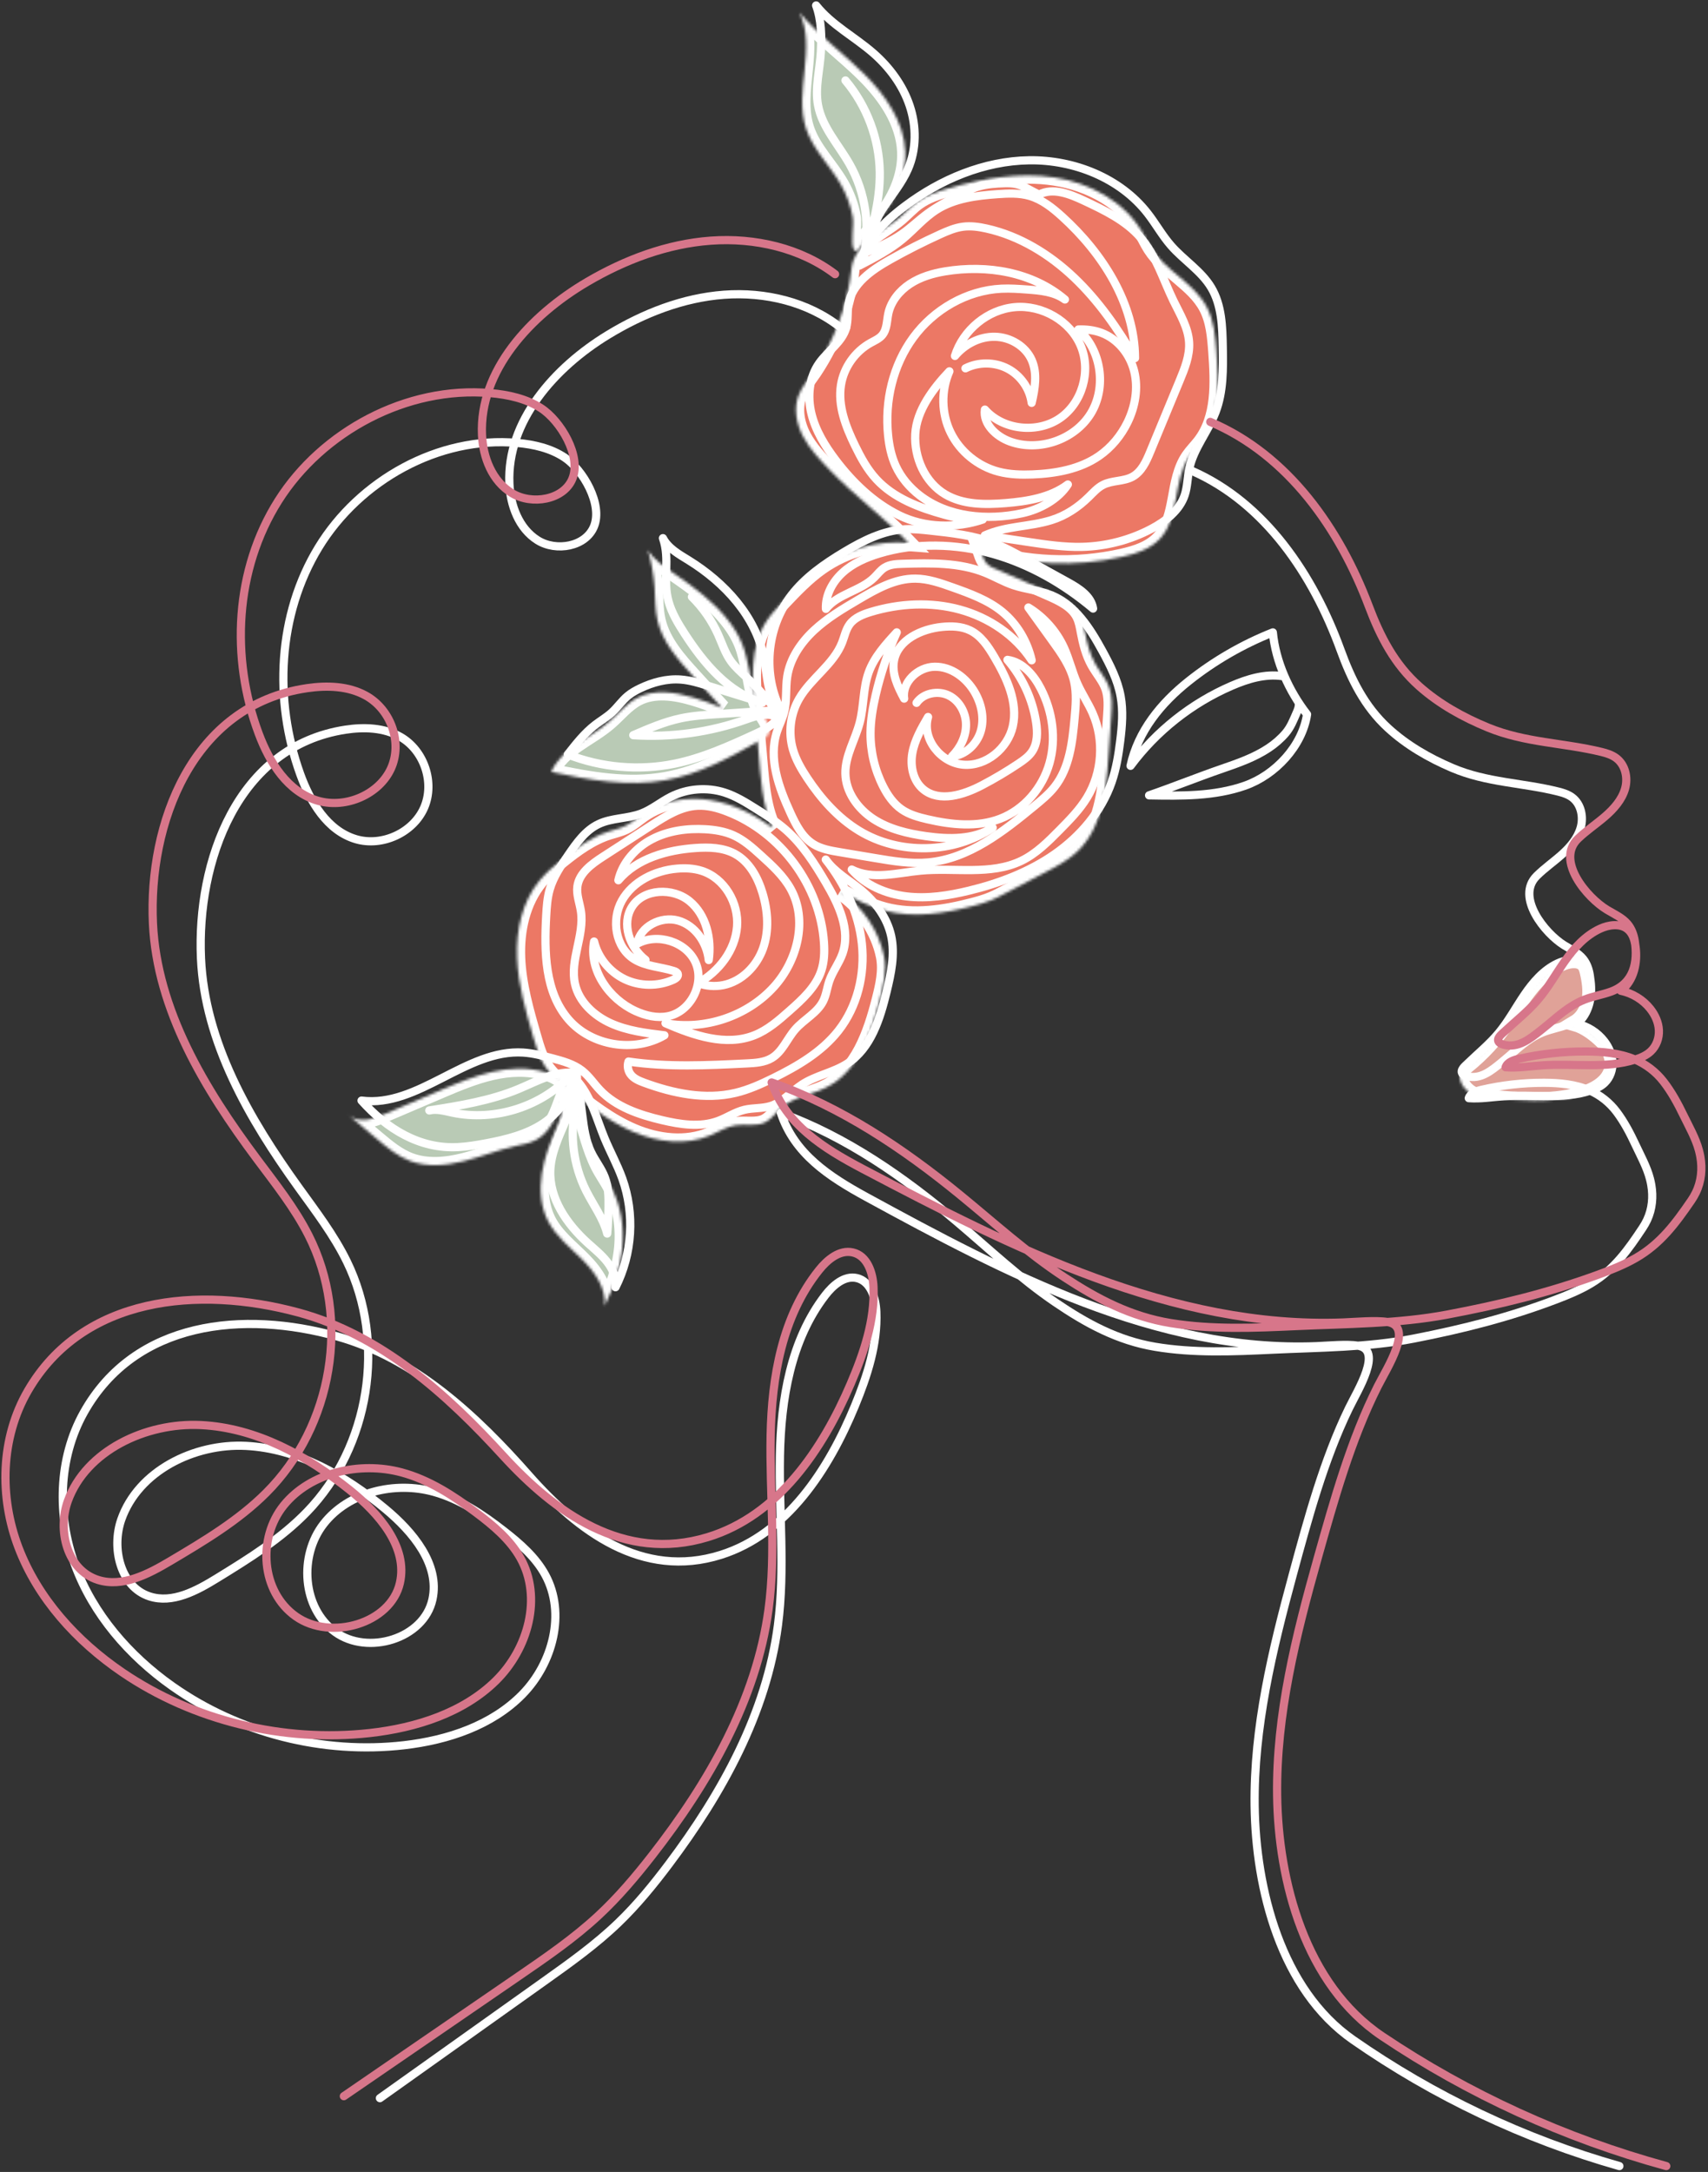 <svg width="626" height="796" viewBox="0 0 626 796" fill="none" xmlns="http://www.w3.org/2000/svg">
<rect x="0" y="0" width="626" height="796" fill="#333333" stroke="none"/>
<mask id="path-1-inside-1_110_3" fill="white">
<path d="M312.077 98.409C312.53 94.018 315.554 90.282 319 87.479C322.446 84.676 326.404 82.538 329.785 79.661C331.986 77.787 333.926 75.612 336.272 73.923C339.622 71.511 343.635 70.197 347.611 69.05C360.222 65.409 373.511 63.055 386.493 65.042C399.476 67.026 412.179 73.892 418.702 85.182C419.802 87.085 420.718 89.091 421.904 90.941C427.274 99.313 437.663 103.776 442.314 112.562C444.957 117.552 445.417 123.354 445.827 128.974C446.664 140.435 447.178 153.038 440.147 162.182C438.774 163.967 437.151 165.557 435.872 167.409C429.721 176.321 432.503 189.685 425.03 197.546C421.472 201.29 416.254 202.961 411.19 204.093C394.137 207.903 376.062 207.125 359.406 201.865C360.491 204.905 360.994 206.795 363.975 208.095C370.766 211.057 377.558 214.02 384.351 216.982C388.91 218.971 393.829 221.29 396.004 225.727C396.912 227.578 397.249 229.64 397.632 231.66C398.388 235.649 399.384 239.653 401.376 243.198C403.055 246.182 405.427 248.814 406.572 252.037C407.75 255.349 407.52 258.967 407.277 262.468C406.935 267.391 406.591 272.315 406.25 277.241C405.378 289.78 403.937 303.573 394.712 312.21C391.377 315.334 387.267 317.505 383.211 319.639C378.269 322.238 373.327 324.837 368.384 327.438C366.763 328.291 365.139 329.144 363.446 329.85C361.238 330.769 358.93 331.43 356.614 332.039C346.093 334.803 334.904 336.519 324.38 333.774C318.629 332.276 313.314 329.504 308.055 326.755C316.07 332.221 322.116 341.042 324.012 350.491C325.067 355.742 323.814 361.149 322.491 366.337C319.294 378.855 314.564 392.602 302.954 398.484C297.37 401.314 290.585 402.045 285.988 406.271C284.15 407.958 282.721 410.165 280.492 411.296C277.223 412.954 273.255 411.844 269.627 412.404C266.279 412.921 263.349 414.836 260.232 416.148C251.388 419.87 241.047 418.61 232.211 414.871C223.376 411.131 215.744 405.126 208.247 399.172C205.149 396.713 202.003 394.194 199.816 390.913C197.692 387.721 196.594 383.985 195.524 380.313C192.726 370.699 189.908 360.972 189.506 350.975C189.103 340.978 191.35 330.528 197.719 322.761C200.061 319.905 202.891 317.485 205.767 315.157C211.002 310.921 216.574 306.87 223 304.79C225.074 304.12 227.23 303.657 229.187 302.705C231.536 301.564 233.489 299.775 235.631 298.29C242.637 293.433 251.687 291.922 260.139 293.215C268.592 294.507 276.475 298.432 283.294 303.544C279.228 295.293 278.81 284.598 277.993 275.452C277.53 270.251 277.064 265.049 276.601 259.847C275.627 248.921 274.859 237.089 280.803 227.833C282.513 225.168 284.712 222.849 286.897 220.547C291.242 215.97 295.625 211.361 300.791 207.712C310.023 201.189 321.623 198.024 332.926 198.944C323.449 189.038 313.414 181.978 303.936 172.072C300.351 168.325 296.716 164.511 294.311 159.931C291.906 155.352 290.846 149.821 292.666 144.983C293.903 141.696 296.33 139.014 298.275 136.083C305.752 124.812 310.69 111.83 312.077 98.409Z"/>
</mask>
<path d="M312.077 98.409C312.53 94.018 315.554 90.282 319 87.479C322.446 84.676 326.404 82.538 329.785 79.661C331.986 77.787 333.926 75.612 336.272 73.923C339.622 71.511 343.635 70.197 347.611 69.05C360.222 65.409 373.511 63.055 386.493 65.042C399.476 67.026 412.179 73.892 418.702 85.182C419.802 87.085 420.718 89.091 421.904 90.941C427.274 99.313 437.663 103.776 442.314 112.562C444.957 117.552 445.417 123.354 445.827 128.974C446.664 140.435 447.178 153.038 440.147 162.182C438.774 163.967 437.151 165.557 435.872 167.409C429.721 176.321 432.503 189.685 425.03 197.546C421.472 201.29 416.254 202.961 411.19 204.093C394.137 207.903 376.062 207.125 359.406 201.865C360.491 204.905 360.994 206.795 363.975 208.095C370.766 211.057 377.558 214.02 384.351 216.982C388.91 218.971 393.829 221.29 396.004 225.727C396.912 227.578 397.249 229.64 397.632 231.66C398.388 235.649 399.384 239.653 401.376 243.198C403.055 246.182 405.427 248.814 406.572 252.037C407.75 255.349 407.52 258.967 407.277 262.468C406.935 267.391 406.591 272.315 406.25 277.241C405.378 289.78 403.937 303.573 394.712 312.21C391.377 315.334 387.267 317.505 383.211 319.639C378.269 322.238 373.327 324.837 368.384 327.438C366.763 328.291 365.139 329.144 363.446 329.85C361.238 330.769 358.93 331.43 356.614 332.039C346.093 334.803 334.904 336.519 324.38 333.774C318.629 332.276 313.314 329.504 308.055 326.755C316.07 332.221 322.116 341.042 324.012 350.491C325.067 355.742 323.814 361.149 322.491 366.337C319.294 378.855 314.564 392.602 302.954 398.484C297.37 401.314 290.585 402.045 285.988 406.271C284.15 407.958 282.721 410.165 280.492 411.296C277.223 412.954 273.255 411.844 269.627 412.404C266.279 412.921 263.349 414.836 260.232 416.148C251.388 419.87 241.047 418.61 232.211 414.871C223.376 411.131 215.744 405.126 208.247 399.172C205.149 396.713 202.003 394.194 199.816 390.913C197.692 387.721 196.594 383.985 195.524 380.313C192.726 370.699 189.908 360.972 189.506 350.975C189.103 340.978 191.35 330.528 197.719 322.761C200.061 319.905 202.891 317.485 205.767 315.157C211.002 310.921 216.574 306.87 223 304.79C225.074 304.12 227.23 303.657 229.187 302.705C231.536 301.564 233.489 299.775 235.631 298.29C242.637 293.433 251.687 291.922 260.139 293.215C268.592 294.507 276.475 298.432 283.294 303.544C279.228 295.293 278.81 284.598 277.993 275.452C277.53 270.251 277.064 265.049 276.601 259.847C275.627 248.921 274.859 237.089 280.803 227.833C282.513 225.168 284.712 222.849 286.897 220.547C291.242 215.97 295.625 211.361 300.791 207.712C310.023 201.189 321.623 198.024 332.926 198.944C323.449 189.038 313.414 181.978 303.936 172.072C300.351 168.325 296.716 164.511 294.311 159.931C291.906 155.352 290.846 149.821 292.666 144.983C293.903 141.696 296.33 139.014 298.275 136.083C305.752 124.812 310.69 111.83 312.077 98.409Z" fill="#EC7865" stroke="white" stroke-width="6" mask="url(#path-1-inside-1_110_3)"/>
<mask id="path-2-inside-2_110_3" fill="white">
<path d="M308.238 67.736C304.231 60.676 297.949 54.819 295.421 47.116C290.938 33.465 299.344 17.521 293.004 4.611C300.043 13.012 309.092 19.512 316.86 27.26C324.627 35.008 331.358 44.719 331.792 55.626C332.092 63.162 329.294 70.611 324.927 76.79C322.779 79.829 320.274 82.598 318.122 85.633C316.905 87.349 314.49 94.135 312.899 91.328C311.702 89.217 313.046 82.33 312.526 79.537C311.757 75.41 310.317 71.4 308.238 67.736Z"/>
</mask>
<path d="M308.238 67.736C304.231 60.676 297.949 54.819 295.421 47.116C290.938 33.465 299.344 17.521 293.004 4.611C300.043 13.012 309.092 19.512 316.86 27.26C324.627 35.008 331.358 44.719 331.792 55.626C332.092 63.162 329.294 70.611 324.927 76.79C322.779 79.829 320.274 82.598 318.122 85.633C316.905 87.349 314.49 94.135 312.899 91.328C311.702 89.217 313.046 82.33 312.526 79.537C311.757 75.41 310.317 71.4 308.238 67.736Z" fill="#B9CAB5" stroke="white" stroke-width="6" mask="url(#path-2-inside-2_110_3)"/>
<mask id="path-3-inside-3_110_3" fill="white">
<path d="M274.575 245.549C273.909 242.316 273.237 239.062 272.012 235.995C270.606 232.472 268.494 229.255 266.065 226.33C260.722 219.898 253.89 214.86 246.966 210.132C243.375 207.681 239.625 205.177 237.371 201.48C238.738 205.943 239.59 210.562 239.906 215.215C240.181 219.266 240.057 223.372 240.958 227.333C242.786 235.363 248.571 241.847 254.149 247.953C257.657 251.792 261.166 255.631 264.673 259.472C261.233 257.987 257.703 256.706 254.107 255.643C247.355 253.646 239.731 252.498 233.515 255.787C229.476 257.923 226.588 261.653 223.128 264.623C215.975 270.766 205.779 274.292 202.027 282.901C215.855 285.859 230.155 288.421 244.072 285.904C256.045 283.739 266.909 277.966 277.355 272.031C280.058 270.495 282.438 270.002 281.859 266.668C281.513 264.672 280.18 263.002 279.157 261.323C276.247 256.539 275.69 250.96 274.575 245.549Z"/>
</mask>
<path d="M274.575 245.549C273.909 242.316 273.237 239.062 272.012 235.995C270.606 232.472 268.494 229.255 266.065 226.33C260.722 219.898 253.89 214.86 246.966 210.132C243.375 207.681 239.625 205.177 237.371 201.48C238.738 205.943 239.59 210.562 239.906 215.215C240.181 219.266 240.057 223.372 240.958 227.333C242.786 235.363 248.571 241.847 254.149 247.953C257.657 251.792 261.166 255.631 264.673 259.472C261.233 257.987 257.703 256.706 254.107 255.643C247.355 253.646 239.731 252.498 233.515 255.787C229.476 257.923 226.588 261.653 223.128 264.623C215.975 270.766 205.779 274.292 202.027 282.901C215.855 285.859 230.155 288.421 244.072 285.904C256.045 283.739 266.909 277.966 277.355 272.031C280.058 270.495 282.438 270.002 281.859 266.668C281.513 264.672 280.18 263.002 279.157 261.323C276.247 256.539 275.69 250.96 274.575 245.549Z" fill="#B9CAB5" stroke="white" stroke-width="6" mask="url(#path-3-inside-3_110_3)"/>
<mask id="path-4-inside-4_110_3" fill="white">
<path d="M219.403 427.212C220.823 430.024 222.682 432.6 224.149 435.389C227.638 442.031 228.767 449.746 228.072 457.201C227.377 464.655 224.921 471.873 221.595 478.598C222.205 472.273 218.182 466.43 213.69 461.893C209.197 457.355 203.943 453.331 200.967 447.702C198.157 442.391 197.676 436.103 198.583 430.176C199.49 424.249 201.703 418.601 204.057 413.078C205.278 410.215 206.568 407.099 205.785 404.088C203.823 409.377 201.479 415.117 196.464 417.78C194.132 419.019 191.463 419.44 188.884 420.018C182.443 421.462 176.298 423.979 169.895 425.579C163.494 427.179 156.577 427.82 150.394 425.525C145.752 423.8 141.874 420.558 138.097 417.378C134.478 414.33 130.859 411.282 127.241 408.232C128.937 410.046 131.637 410.66 134.123 410.415C136.607 410.17 138.945 409.181 141.238 408.201C148.148 405.254 155.057 402.306 161.967 399.359C173.924 394.258 186.645 389.21 199.779 392.919C207.988 395.236 210.293 400.706 212.806 408.197C214.921 414.489 216.403 421.264 219.403 427.212Z"/>
</mask>
<path d="M219.403 427.212C220.823 430.024 222.682 432.6 224.149 435.389C227.638 442.031 228.767 449.746 228.072 457.201C227.377 464.655 224.921 471.873 221.595 478.598C222.205 472.273 218.182 466.43 213.69 461.893C209.197 457.355 203.943 453.331 200.967 447.702C198.157 442.391 197.676 436.103 198.583 430.176C199.49 424.249 201.703 418.601 204.057 413.078C205.278 410.215 206.568 407.099 205.785 404.088C203.823 409.377 201.479 415.117 196.464 417.78C194.132 419.019 191.463 419.44 188.884 420.018C182.443 421.462 176.298 423.979 169.895 425.579C163.494 427.179 156.577 427.82 150.394 425.525C145.752 423.8 141.874 420.558 138.097 417.378C134.478 414.33 130.859 411.282 127.241 408.232C128.937 410.046 131.637 410.66 134.123 410.415C136.607 410.17 138.945 409.181 141.238 408.201C148.148 405.254 155.057 402.306 161.967 399.359C173.924 394.258 186.645 389.21 199.779 392.919C207.988 395.236 210.293 400.706 212.806 408.197C214.921 414.489 216.403 421.264 219.403 427.212Z" fill="#B9CAB5" stroke="white" stroke-width="6" mask="url(#path-4-inside-4_110_3)"/>
<mask id="path-5-inside-5_110_3" fill="white">
<path d="M535.192 392.326C541.133 387.906 546.401 382.597 550.76 376.636C554.043 372.143 556.81 367.292 560.238 362.906C563.664 358.521 567.887 354.536 573.12 352.559C575.761 351.562 579.25 351.335 580.931 353.584C581.527 354.383 581.787 355.372 582.009 356.34C582.778 359.682 583.271 363.155 582.682 366.532C582.093 369.908 580.294 373.205 577.332 374.977C581.042 376.058 584.614 378.758 587.363 381.452C590.112 384.146 591.785 388.147 590.891 391.873C589.627 397.135 583.976 400.094 578.692 401.47C567.909 404.279 556.537 403.313 545.431 402.327C543.511 402.156 541.54 401.973 539.81 401.128C536.502 399.514 534.112 395.815 535.192 392.326Z"/>
</mask>
<path d="M535.192 392.326C541.133 387.906 546.401 382.597 550.76 376.636C554.043 372.143 556.81 367.292 560.238 362.906C563.664 358.521 567.887 354.536 573.12 352.559C575.761 351.562 579.25 351.335 580.931 353.584C581.527 354.383 581.787 355.372 582.009 356.34C582.778 359.682 583.271 363.155 582.682 366.532C582.093 369.908 580.294 373.205 577.332 374.977C581.042 376.058 584.614 378.758 587.363 381.452C590.112 384.146 591.785 388.147 590.891 391.873C589.627 397.135 583.976 400.094 578.692 401.47C567.909 404.279 556.537 403.313 545.431 402.327C543.511 402.156 541.54 401.973 539.81 401.128C536.502 399.514 534.112 395.815 535.192 392.326Z" fill="#E0A298" stroke="white" stroke-width="6" mask="url(#path-5-inside-5_110_3)"/>
<path d="M310.121 120.153C310.902 117.367 310.482 114.39 310.971 111.54C312.273 103.963 319.471 98.96 326.223 95.169C332.171 91.83 338.259 88.741 344.472 85.915C347.197 84.674 349.991 83.471 352.966 83.088C355.828 82.719 358.738 83.125 361.556 83.751C373.705 86.449 384.685 93.202 393.666 101.741C402.647 110.28 409.758 120.567 416 131.235C415.914 111.328 404.123 92.844 389.301 79.393C385.773 76.192 381.919 73.113 377.322 71.787C373.515 70.689 369.462 70.873 365.508 71.159C357.794 71.717 349.797 72.73 343.282 76.856C338.674 79.774 335.135 84.052 330.949 87.538C326.143 91.54 320.531 94.46 314.969 97.346C317.166 88.119 324.014 81.292 331.64 75.56C344.758 65.697 360.696 58.995 377.167 58.744C393.638 58.495 410.536 65.252 420.603 78.161C423.601 82.007 425.973 86.323 429.183 89.999C433.866 95.36 440.259 99.284 443.919 105.376C447.785 111.812 448.024 119.686 448.158 127.176C448.301 135.227 448.407 143.508 445.519 151.036C442.782 158.174 437.463 164.307 435.88 171.781C435.197 175.005 435.24 178.384 434.188 181.511C432.319 187.065 427.29 190.989 422.079 193.757C414.247 197.919 405.415 200.223 396.529 200.425C389.977 200.574 383.456 199.601 376.975 198.629C371.63 197.828 366.286 197.027 360.941 196.226C369.013 192.644 376.91 193.213 385.357 190.616C390.54 189.024 395.17 185.928 399.022 182.145C400.687 180.51 402.27 178.707 404.365 177.663C407.675 176.012 411.779 176.5 415.03 174.743C418.407 172.916 420.1 169.125 421.559 165.599C425.156 156.907 428.755 148.214 432.352 139.523C434.207 135.043 436.094 130.374 435.821 125.537C435.511 120.069 432.493 115.181 430.094 110.243C426.265 102.367 423.744 93.659 417.977 87.038C412.523 80.773 404.744 77.058 397.196 73.513C392.025 71.083 385.883 68.655 380.829 71.317C375.272 68.731 374.304 66.976 368.169 67.153C364.952 67.246 361.709 67.458 358.624 68.362C355.779 69.194 353.14 70.591 350.525 71.981C346.887 73.913 343.233 75.853 339.922 78.295C336.769 80.62 333.955 83.376 330.751 85.635C326.62 88.546 321.927 90.564 317.274 92.562C319.273 86.336 320.17 81.551 323.792 76.091C326.881 71.435 330.543 67.091 332.771 61.978C335.944 54.701 335.923 46.251 333.402 38.728C330.879 31.206 325.972 24.587 319.952 19.362C313.107 13.422 304.737 9.089 299.114 2C301.058 7.281 301.162 13.303 300.863 18.915C300.516 25.479 298.615 32.071 299.813 38.536C301.307 46.595 307.298 52.977 311.354 60.118C317.325 70.63 319.125 83.395 316.29 95.126C319.436 84.669 322.609 74.011 322.444 63.1C322.259 50.92 317.741 38.847 309.868 29.488" stroke="white" stroke-width="3" stroke-miterlimit="10" stroke-linecap="round" stroke-linejoin="round"/>
<path d="M353.853 134.984C358.618 132.58 364.564 132.621 369.295 135.089C374.027 137.558 377.422 142.388 378.113 147.64C379.325 142.452 380.287 136.829 378.129 131.952C375.873 126.853 370.297 123.541 364.675 123.424C359.054 123.308 353.574 126.152 349.999 130.447C352.967 120.94 361.946 113.464 371.958 112.568C381.97 111.672 392.327 117.645 396.146 126.849C399.965 136.053 396.656 147.738 388.357 153.349C380.057 158.961 367.591 157.604 360.976 150.111C360.228 155.408 365.09 159.972 370.159 161.817C380.811 165.695 393.931 161.14 399.802 151.522C405.672 141.906 403.646 128.288 395.225 120.756C398.088 120.651 400.993 120.983 403.674 121.982C409.721 124.235 414.162 129.856 415.7 136.069C417.237 142.281 416.081 148.962 413.279 154.726C410.889 159.64 407.298 164.009 402.778 167.125C395.767 171.958 386.974 173.548 378.437 173.878C374.269 174.039 370.046 173.923 366.011 172.875C358.449 170.912 351.86 165.553 348.444 158.592C345.027 151.631 344.847 143.191 347.961 136.092C341.99 142.384 335.917 150.447 335.457 159.068C334.998 167.689 338.962 176.757 346.453 181.177C352.948 185.01 360.988 184.999 368.522 184.386C376.564 183.733 384.938 182.373 391.378 177.56C387.864 183.059 381.096 186.69 374.675 188.087C361.825 190.883 347.415 189.567 337.048 181.545C333.352 178.685 330.254 175.023 328.31 170.795C326.69 167.269 325.893 163.42 325.497 159.568C324.205 147.007 327.242 133.89 334.737 123.673C342.231 113.458 354.297 106.422 367.034 105.808C370.197 105.654 373.364 105.881 376.521 106.113C381.329 106.465 386.421 106.927 390.301 109.765C378.412 99.686 361.821 96.905 346.384 99.451C341.839 100.202 337.315 101.541 333.478 104.068C329.642 106.597 326.537 110.422 325.581 114.885C324.994 117.624 325.131 120.724 323.304 122.861C322.198 124.151 320.563 124.841 319.07 125.67C313.364 128.836 309.255 134.679 308.232 141.074C307.015 148.686 309.97 156.314 313.345 163.259C315.481 167.654 317.845 172.01 321.165 175.614C327.584 182.584 336.934 186.101 346.115 188.618C350.7 189.876 355.453 190.953 360.179 190.408C350.325 193.744 338.856 193.443 329.532 188.853C320.207 184.264 312.534 176.86 306.28 168.616C302.385 163.481 298.929 157.863 297.408 151.619C295.886 145.376 296.5 138.4 300.207 133.13C303.369 128.636 308.644 125.421 310.123 120.145" stroke="white" stroke-width="3" stroke-miterlimit="10" stroke-linecap="round" stroke-linejoin="round"/>
<path d="M139.241 768.956C159.294 754.687 179.349 740.415 199.402 726.146C208.82 719.443 218.278 712.708 226.601 704.709C233.434 698.141 239.441 690.78 245.127 683.216C264.665 657.231 280.926 627.769 285.122 595.642C287.804 575.099 285.466 554.271 285.851 533.56C286.237 512.851 289.774 491.204 302.448 474.725C305.283 471.039 309.502 467.348 314.056 468.413C319.07 469.585 320.977 475.654 321.187 480.75C321.672 492.608 317.873 504.222 313.345 515.208C303.73 538.536 288.476 562.183 264.229 569.837C235.347 578.956 211.667 560.956 193.894 540.791C174.809 519.137 152.202 497.798 123.553 489.785C89.34 480.218 49.555 483.989 30.708 517.697C21.308 534.509 20.845 555.451 27.474 573.511C34.102 591.571 47.328 606.82 63.13 617.976C87.506 635.185 118.439 643.051 148.175 639.603C164.107 637.756 180.274 632.387 191.446 620.991C202.618 609.596 207.464 591.25 199.887 577.255C196.341 570.706 190.539 565.666 184.639 561.075C176.897 555.049 168.566 549.427 159.09 546.774C144.729 542.754 127.73 546.801 118.611 558.497C109.493 570.193 110.762 589.289 122.762 598.069C134.763 606.85 155.346 600.6 158.499 586.16C161.297 573.354 151.346 561.407 141.203 552.99C126.609 540.882 109.171 530.876 90.153 529.906C71.135 528.936 50.662 539.102 44.442 556.921C40.772 567.437 44.13 581.586 54.803 585.069C63.203 587.81 72.032 583.015 79.545 578.394C91.233 571.208 103.047 563.899 112.552 554.052C135.538 530.242 141.619 491.968 127.123 462.321C122.375 452.612 115.741 443.952 109.417 435.166C91.355 410.075 75.04 381.981 73.662 351.201C72.085 315.989 86.849 273.487 126.63 267.426C133.469 266.384 140.822 266.653 146.807 270.089C155.509 275.087 159.438 286.895 155.438 296.035C151.438 305.175 140.05 310.416 130.416 307.549C119.937 304.433 113.691 293.856 110.012 283.655C100.263 256.638 101.781 225.212 116.748 200.646C131.716 176.08 160.712 159.733 189.571 162.328C195.665 162.876 201.842 164.28 206.922 167.66C213.654 172.14 221.012 184.779 217.707 192.929C214.685 200.382 203.853 202.291 197.006 197.983C190.16 193.676 187.04 185.212 186.696 177.19C185.724 154.399 203.248 134.638 222.881 122.699C235.773 114.86 250.241 109.157 265.327 108.027C280.414 106.9 296.153 110.642 307.989 119.972" stroke="white" stroke-width="3" stroke-miterlimit="10" stroke-linecap="round" stroke-linejoin="round"/>
<path d="M236.582 351.776C230.731 347.263 227.691 338.496 231.663 332.293C235.936 325.622 246.578 325.224 252.717 330.266C258.859 335.308 260.856 344.026 259.758 351.85C259.089 345.432 254.81 339.165 248.545 337.384C242.282 335.604 234.585 339.536 233.523 345.902C240.913 341.771 251.622 345.142 254.973 352.861C258.325 360.58 253.132 370.787 244.81 372.437C240.799 373.232 236.607 372.235 232.894 370.534C223.165 366.075 215.779 355.495 217.734 345.06C219.174 350.995 223.407 356.202 228.954 358.863C234.5 361.524 241.253 361.585 246.849 359.025C247.72 358.626 248.712 357.847 248.417 356.939C248.223 356.338 247.548 356.051 246.939 355.858C242.097 354.332 236.705 354.212 232.409 351.523C225.537 347.224 223.984 337.116 227.927 330.077C231.869 323.039 240.035 319.046 248.133 318.35C251.16 318.09 254.261 318.236 257.157 319.153C265.523 321.801 270.826 330.964 270.131 339.631C269.436 348.299 263.507 356.055 255.847 360.311C258.771 361.394 262.001 361.649 265.06 361.042C271.869 359.691 277.335 354.097 279.648 347.614C281.961 341.13 281.451 333.918 279.479 327.325C277.751 321.548 274.628 315.781 269.281 312.902C264.997 310.596 259.878 310.455 255.015 310.785C244.488 311.498 233.407 314.597 226.635 322.607C228.121 316.111 233 310.668 238.952 307.564C244.903 304.46 251.824 303.515 258.539 303.908C262.05 304.114 265.584 304.683 268.788 306.116C272.631 307.834 275.81 310.697 278.92 313.516C282.988 317.202 287.127 320.978 289.785 325.76C296.086 337.098 292.375 352.007 283.659 361.651C273.909 372.441 258.294 377.695 243.919 375.022C254.237 379.511 266.037 383.56 276.499 379.411C281.362 377.483 285.375 373.961 289.281 370.505C294.07 366.269 299.055 361.74 301.038 355.695C302.116 352.408 302.222 348.882 301.992 345.434C300.6 324.604 286.253 305.156 266.634 297.503C263.128 296.134 259.401 295.11 255.637 295.299C249.517 295.606 244.066 299.033 238.936 302.351C232.971 306.209 227.008 310.068 221.043 313.928C216.859 316.634 212.278 319.94 211.616 324.843C211.202 327.916 212.463 330.938 212.918 334.006C214.234 342.879 208.775 351.881 210.747 360.636C212.217 367.165 217.683 372.243 223.831 375.018C229.979 377.794 236.809 378.63 243.517 379.431C232.429 385.898 216.823 383.342 208.432 373.683C199.647 363.571 199.443 348.872 200.191 335.555C200.374 332.317 200.59 329.047 201.493 325.929C202.826 321.326 205.583 317.277 208.298 313.314C211.318 308.909 214.56 304.308 219.407 302.007C224.253 299.707 229.986 300.063 235.001 298.154C238.906 296.667 242.164 293.891 245.89 292.01C251.897 288.975 259.126 288.402 265.545 290.453C269.68 291.774 273.4 294.101 277.07 296.405C280.748 298.712 284.441 301.031 287.72 303.867C293.962 309.263 298.474 316.321 302.648 323.41C307.345 331.386 311.861 340.799 308.776 349.512C307.543 352.993 305.179 355.998 303.969 359.487C303.119 361.942 302.854 364.601 301.686 366.926C299.505 371.265 294.674 373.58 291.47 377.244C288.466 380.681 286.795 385.406 282.868 387.764C280.172 389.385 276.874 389.583 273.722 389.739C259.256 390.454 244.675 391.166 230.348 389.051C229.851 390.563 230.108 392.299 231.023 393.605C232.182 395.259 234.178 396.095 236.085 396.797C246.764 400.735 258.474 403.155 269.558 400.527C274.349 399.39 278.867 397.347 283.279 395.176C292.214 390.777 301.087 385.606 307.231 377.821C314.264 368.909 317.079 357.096 315.888 345.848C314.696 334.599 309.699 323.933 302.65 315.03C305.931 319.639 311.103 322.491 315.483 326.094C320.796 330.466 325.135 336.278 326.61 342.961C328.1 349.716 326.592 356.731 324.959 363.455C322.544 373.388 319.227 384.141 310.602 389.751C305.442 393.108 299.008 394.136 293.867 397.524C290.013 400.064 286.921 403.902 282.519 405.317C279.401 406.318 275.994 405.966 272.811 406.738C269.403 407.564 266.438 409.626 263.147 410.835C256.629 413.23 249.366 412.116 242.602 410.52C234.29 408.559 225.769 405.68 219.918 399.514C217.703 397.182 215.922 394.422 213.393 392.427C210.283 389.974 206.323 388.893 202.482 387.869C198.972 386.934 195.436 385.993 191.807 385.756C170.898 384.382 153.284 406.038 132.503 403.359C141.819 413.764 153.802 421.149 167.827 420.407C171.344 420.22 174.829 419.643 178.289 418.986C185.569 417.605 192.96 415.798 199.105 411.698C205.253 407.597 209.996 400.758 209.712 393.426C199.001 405.443 181.536 411.131 165.713 407.758C162.946 407.169 160.093 406.322 157.339 406.971C168.481 405.214 179.751 403.421 190.144 399.069C197.008 396.194 204.024 392.126 211.383 393.306C212.567 405.67 202.19 416.546 201.685 428.955C201.269 439.186 207.686 448.541 215.31 455.459C217.797 457.718 220.462 459.829 222.525 462.473C224.589 465.118 226.028 468.438 225.6 471.754C231.795 459.537 232.71 444.799 228.072 431.924C226.242 426.844 223.609 422.09 221.553 417.096C218.644 410.034 216.78 402.313 211.836 396.466C212.366 400.583 212.897 404.702 213.427 408.819C214.016 413.393 214.63 418.056 216.627 422.22C218.149 425.392 220.436 428.19 221.687 431.477C222.987 434.89 223.093 438.624 223.038 442.273C222.989 445.554 222.824 448.831 222.545 452.1C221.116 446.493 217.505 441.72 214.891 436.546C210.101 427.058 208.703 415.932 210.998 405.571" stroke="white" stroke-width="3" stroke-miterlimit="10" stroke-linecap="round" stroke-linejoin="round"/>
<path d="M335.919 257.598C338.395 254.004 343.745 252.951 347.69 254.869C351.634 256.788 354.024 261.192 354.055 265.543C354.089 269.893 351.994 274.095 348.913 277.2C353.867 276.739 358.055 272.715 359.451 267.988C360.847 263.259 359.747 258.043 357.283 253.763C354.246 248.486 348.679 244.254 342.543 244.351C336.408 244.446 330.451 250.039 331.385 256.041C329.037 251.677 326.732 246.833 327.684 241.982C329.151 234.517 337.613 230.523 345.255 229.757C348.74 229.407 352.4 229.512 355.547 231.036C359.551 232.976 362.137 236.891 364.391 240.697C368.991 248.46 373.179 257.381 371.202 266.165C369.382 274.251 361.457 280.909 353.117 280.259C344.774 279.612 337.772 270.713 340.146 262.771C337.698 266.973 335.206 271.291 334.372 276.072C333.537 280.854 334.686 286.275 338.479 289.349C344.358 294.111 353.152 291.322 359.871 287.813C364.518 285.385 369.032 282.705 373.381 279.785C375.206 278.56 377.041 277.254 378.263 275.439C380.328 272.367 380.295 268.373 379.741 264.724C378.465 256.329 374.783 248.305 369.237 241.832C374.821 242.604 378.934 247.432 381.485 252.41C385.767 260.761 387.194 270.665 384.654 279.686C382.113 288.707 375.416 296.659 366.598 300.053C358.169 303.297 348.691 302.293 339.885 300.255C336.58 299.491 333.233 298.555 330.452 296.626C327.442 294.539 325.306 291.425 323.659 288.173C320.604 282.143 319.011 275.394 319.053 268.649C319.082 263.958 319.887 259.303 320.945 254.729C322.771 246.851 325.361 239.146 328.668 231.753C324.595 236.181 320.427 240.769 318.391 246.406C316.28 252.253 316.665 258.697 315.12 264.713C313.496 271.032 309.742 276.937 309.84 283.457C309.942 290.235 314.384 296.42 320.101 300.15C325.819 303.881 332.677 305.494 339.455 306.452C347.743 307.622 356.755 307.768 363.835 303.346C349.575 312.943 329.608 313.409 314.906 304.491C307.083 299.746 300.887 292.729 295.854 285.133C293.697 281.875 291.712 278.452 290.626 274.708C288.837 268.548 289.664 261.688 292.866 256.117C297.207 248.567 305.519 243.548 308.664 235.439C309.542 233.176 310.003 230.698 311.458 228.75C313.255 226.342 316.253 225.156 319.147 224.279C329.693 221.086 341.147 220.491 351.778 223.395C362.408 226.299 372.137 232.826 378.119 241.999C376.552 235.124 372.81 228.686 367.322 224.198C362.062 219.896 355.5 217.532 349.082 215.244C344.684 213.678 340.181 212.094 335.508 212.059C327.984 212.004 321.097 215.937 314.633 219.746C308.911 223.121 303.137 226.532 298.295 231.061C293.453 235.59 289.556 241.393 288.535 247.908C287.845 252.301 288.476 256.867 287.335 261.167C286.701 263.562 285.536 265.788 284.765 268.142C281.545 277.964 285.421 288.581 289.738 297.981C291.735 302.326 294.038 306.853 298.126 309.382C300.973 311.145 304.38 311.736 307.69 312.292C312.104 313.032 316.52 313.775 320.934 314.515C327.293 315.584 333.739 316.655 340.166 316.078C355.137 314.731 367.693 304.796 379.256 295.283C381.826 293.168 384.418 291.032 386.48 288.427C392.028 281.414 393.049 271.996 393.864 263.125C394.271 258.683 394.673 254.156 393.687 249.806C392.423 244.231 388.995 239.416 385.643 234.764C382.733 230.727 379.824 226.69 376.914 222.65C382.576 226.114 387.165 231.271 389.922 237.27C391.911 241.601 392.951 246.309 394.905 250.653C396.546 254.305 398.814 257.659 400.434 261.319C404.807 271.193 404.009 283.156 398.364 292.377C395.665 296.788 391.989 300.518 388.349 304.207C384.12 308.489 379.776 312.857 374.34 315.483C363.14 320.891 349.857 317.915 337.452 319.079C328.919 319.88 319.779 322.588 312.171 318.681C317.148 324.452 324.702 327.634 332.314 328.534C339.926 329.434 347.642 328.239 355.088 326.435C366.234 323.735 377.151 319.602 386.531 313.057C395.91 306.513 403.697 297.415 407.416 286.67C409.106 281.785 409.939 276.654 410.575 271.53C411.251 266.091 411.708 260.547 410.722 255.155C409.639 249.224 406.858 243.747 403.964 238.444C399.499 230.264 394.106 221.754 385.431 218.187C380.935 216.339 375.944 216.008 371.339 214.44C367.772 213.225 364.501 211.287 361.004 209.882C351.589 206.095 341.087 206.332 330.928 206.63C328.611 206.698 326.17 206.801 324.207 208.019C322.711 208.948 321.664 210.424 320.411 211.658C315.369 216.623 307.072 217.589 302.707 223.146C302.487 218.121 305.094 213.252 308.835 209.848C312.575 206.445 317.35 204.347 322.208 202.876C335.679 198.794 350.344 199.169 363.892 202.997C377.44 206.824 389.894 214.004 400.628 223.037C399.974 218.491 395.476 215.635 391.424 213.398C386.205 210.515 380.988 207.633 375.769 204.752C371.927 202.629 368.066 200.499 363.957 198.944C356.635 196.174 348.744 195.309 340.953 194.469C337.859 194.135 334.747 193.8 331.638 193.975C323.633 194.424 316.225 198.197 309.365 202.306C302.126 206.643 295.044 211.565 289.946 218.252C280.765 230.299 279.387 247.679 286.554 260.998C281.207 256.195 281.335 248.06 279.974 241.041C277.041 225.899 265.598 213.505 252.389 205.335C248.814 203.123 244.879 200.954 242.973 197.229C245.718 205.084 242.776 212.471 245.04 220.475C246.234 224.699 248.529 228.529 250.921 232.222C257.972 243.107 266.933 253.897 279.465 257.54C272.764 255.462 266.063 253.384 259.362 251.308C256.146 250.311 252.896 249.308 249.537 249.051C244.394 248.659 239.236 250.049 234.593 252.272C232.998 253.036 231.441 253.907 230.083 255.032C227.923 256.825 226.334 259.202 224.267 261.097C222.4 262.81 220.181 264.093 218.166 265.634C214.228 268.651 211.139 272.599 208.096 276.5C220.424 281.338 234.184 282.536 247.176 279.904C257.455 277.82 267.094 273.444 276.615 269.079C279.793 267.621 283.133 266.027 285.081 263.144C281.778 260.806 277.239 262.316 273.42 263.679C260.241 268.377 246.077 270.354 232.099 269.442C237.764 266.993 243.473 264.528 249.517 263.247C253.856 262.326 258.303 262.03 262.733 261.737C269.921 261.26 277.107 260.784 284.296 260.308C281.081 255.946 277.467 251.874 273.51 248.159C271.537 246.307 269.462 244.522 267.887 242.328C265.782 239.394 264.685 235.892 263.214 232.601C260.911 227.442 257.63 222.715 253.593 218.734" stroke="white" stroke-width="3" stroke-miterlimit="10" stroke-linecap="round" stroke-linejoin="round"/>
<path d="M469.974 247.799C463.653 246.878 457.26 248.824 451.405 251.353C436.746 257.686 423.825 267.91 414.353 280.668C417.127 267.936 425.448 257.734 435.709 249.584C445.016 242.19 455.432 236.164 466.51 231.769C467.551 242.538 472.395 253.232 479.053 261.811C477.299 273.407 467.449 284.015 456.29 287.945C445.132 291.876 432.986 291.706 421.144 291.493C430.006 288.433 438.951 284.819 447.812 281.76C453.736 279.715 459.734 277.633 464.941 274.171C467.231 272.649 469.341 270.843 471.13 268.762C473.058 266.515 474.014 263.972 475.204 261.274C475.713 260.121 476.231 258.879 475.988 257.647" stroke="white" stroke-width="3" stroke-miterlimit="10" stroke-linecap="round" stroke-linejoin="round"/>
<path d="M593.516 793.852C558.675 783.97 525.545 768.239 495.909 747.594C469.457 729.166 460.229 692.288 459.838 661.83C459.469 633.107 466.296 604.801 473.834 577.062C479.375 556.672 485.179 535.127 494.382 516.159C497.651 509.424 506.938 494.719 497.719 493.191C493.647 492.516 486.661 493.2 482.534 493.364C423.819 495.685 369.013 466.778 317.551 438.698C303.63 431.101 291.148 422.826 286.19 407.875C310.147 416.587 331.385 431.397 350.782 447.818C362.606 457.829 373.904 468.53 386.727 477.253C398.139 485.017 409.574 491.272 423.348 493.587C437.526 495.97 452.024 495.327 466.32 494.651C483.677 493.828 501.216 493.881 518.169 490.574C536.164 487.062 552.942 482.846 570.151 476.316C574.551 474.647 578.926 472.856 582.967 470.458C591.559 465.357 596.742 458.019 602.101 449.917C602.699 449.012 603.235 448.063 603.695 447.079C605.564 443.069 605.965 438.618 605.215 434.289C605.083 433.529 604.916 432.775 604.724 432.029C603.605 427.707 601.329 423.614 599.436 419.561C597.481 415.372 595.325 411.245 592.54 407.529C589.986 404.119 586.528 401.34 582.57 399.625C577.381 397.378 571.598 396.851 565.934 396.834C558.237 396.81 550.538 397.675 543.044 399.405C541.122 399.849 538.922 400.607 538.318 402.467C542.624 402.797 546.929 402.045 551.239 401.75C561.795 401.029 572.733 403.021 582.782 399.744C584.73 399.108 586.658 398.253 588.131 396.836C590.143 394.9 591.109 392.033 590.978 389.259C590.846 386.485 589.688 383.816 587.989 381.606C585.517 378.395 581.901 376.087 577.917 375.22C582.442 371.621 583.693 365.2 582.961 359.497C582.66 357.157 581.975 354.678 580.128 353.187C577.577 351.129 573.752 351.698 570.787 353.11C565.684 355.539 561.85 359.977 558.689 364.629C555.527 369.28 552.865 374.282 549.262 378.609C545.852 382.706 541.677 386.1 537.847 389.817C536.955 390.682 534.911 392.287 536.097 393.599C536.507 394.052 537.112 394.28 537.707 394.435C542.69 395.726 546.676 392.311 550.287 389.385C553.939 386.427 557.289 383.068 561.271 380.525C562.562 379.701 563.917 378.968 565.339 378.387C568.294 377.182 571.49 376.651 574.479 375.528C582.358 372.567 583.858 365.019 582.682 357.452C582.346 355.289 581.622 353.137 580.237 351.428C578.427 349.195 575.698 347.939 573.246 346.421C566.242 342.082 555.453 328.779 563.193 321.044C566.069 318.169 569.448 315.843 572.478 313.129C575.508 310.416 578.26 307.179 579.346 303.282C580.432 299.382 579.493 294.727 576.246 292.272C574.785 291.168 572.996 290.585 571.215 290.136C558.054 286.82 545.017 286.884 532.259 281.451C523.702 277.806 515.538 273.081 508.709 266.81C500.085 258.889 495.222 248.915 491.303 238.156C481.334 210.793 463.718 184.373 436.86 172.576" stroke="white" stroke-width="3" stroke-miterlimit="10" stroke-linecap="round" stroke-linejoin="round"/>
<path d="M126.023 768.236C147.418 753.554 168.816 738.87 190.211 724.188C200.26 717.292 210.351 710.362 219.231 702.132C226.522 695.374 232.93 687.8 238.997 680.018C259.843 653.282 277.193 622.968 281.67 589.911C284.532 568.775 282.037 547.345 282.447 526.035C282.86 504.727 286.633 482.455 300.155 465.499C303.18 461.707 307.682 457.909 312.54 459.005C317.891 460.211 319.925 466.455 320.149 471.699C320.666 483.899 316.613 495.849 311.782 507.153C301.523 531.155 285.248 555.485 259.378 563.361C228.562 572.743 203.298 554.223 184.335 533.475C163.972 511.195 139.852 489.239 109.285 480.995C72.781 471.151 30.332 475.031 10.224 509.713C0.195 527.011 -0.299 548.559 6.773 567.141C13.846 585.723 27.957 601.413 44.817 612.891C70.825 630.598 103.828 638.692 135.555 635.144C152.553 633.244 169.802 627.72 181.722 615.993C193.642 604.269 198.813 585.393 190.728 570.993C186.945 564.255 180.755 559.069 174.459 554.345C166.199 548.145 157.311 542.361 147.201 539.631C131.878 535.495 113.741 539.659 104.012 551.693C94.283 563.727 95.637 583.375 108.441 592.409C121.245 601.443 143.206 595.013 146.57 580.155C149.555 566.979 138.938 554.687 128.116 546.027C112.545 533.569 93.94 523.273 73.649 522.275C53.358 521.277 31.514 531.737 24.877 550.071C20.962 560.891 24.544 575.449 35.932 579.033C44.894 581.853 54.315 576.919 62.33 572.165C74.801 564.771 87.406 557.251 97.547 547.119C122.072 522.621 128.56 483.241 113.094 452.736C108.028 442.746 100.949 433.836 94.202 424.796C74.931 398.98 57.524 370.074 56.054 338.404C54.371 302.174 70.123 258.443 112.568 252.207C119.864 251.135 127.71 251.411 134.095 254.947C143.379 260.089 147.571 272.239 143.304 281.643C139.037 291.048 126.886 296.44 116.607 293.49C105.426 290.284 98.762 279.401 94.837 268.905C84.435 241.107 86.055 208.773 102.024 183.497C117.993 158.221 148.931 141.401 179.722 144.071C186.224 144.635 192.815 146.079 198.234 149.557C205.418 154.167 213.267 167.171 209.742 175.557C206.518 183.225 194.96 185.189 187.655 180.757C180.35 176.325 177.021 167.617 176.655 159.363C175.618 135.913 194.315 115.58 215.262 103.296C229.017 95.23 244.454 89.362 260.549 88.2C276.646 87.04 293.439 90.89 306.067 100.49" stroke="#D7768A" stroke-width="3" stroke-miterlimit="10" stroke-linecap="round" stroke-linejoin="round"/>
<path d="M610.709 793.852C573.535 783.684 538.188 767.498 506.568 746.256C478.345 727.296 468.499 689.352 468.082 658.014C467.689 628.459 474.973 599.335 483.015 570.795C488.927 549.815 495.119 527.647 504.938 508.131C508.426 501.201 518.335 486.071 508.499 484.499C504.154 483.805 496.701 484.509 492.297 484.677C429.652 487.065 371.177 457.322 316.269 428.43C301.417 420.614 288.099 412.1 282.81 396.716C308.37 405.68 331.03 420.918 351.726 437.814C364.341 448.114 376.395 459.124 390.077 468.101C402.252 476.089 414.453 482.525 429.149 484.907C444.276 487.359 459.745 486.697 474.998 486.001C493.517 485.155 512.23 485.209 530.318 481.807C549.517 478.193 567.418 473.855 585.78 467.137C590.475 465.419 595.142 463.577 599.453 461.108C608.621 455.86 614.151 448.31 619.868 439.974C620.507 439.042 621.079 438.066 621.569 437.054C623.564 432.928 623.991 428.348 623.191 423.894C623.05 423.112 622.872 422.336 622.667 421.568C621.473 417.122 619.045 412.91 617.025 408.74C614.939 404.43 612.639 400.184 609.668 396.36C606.943 392.852 603.254 389.992 599.03 388.228C593.493 385.916 587.324 385.374 581.28 385.356C573.068 385.332 564.854 386.222 556.858 388.002C554.807 388.458 552.461 389.238 551.815 391.152C556.41 391.492 561.004 390.718 565.602 390.414C576.864 389.672 588.535 391.722 599.257 388.35C601.335 387.696 603.392 386.816 604.963 385.358C607.11 383.366 608.141 380.416 608.001 377.562C607.86 374.708 606.624 371.962 604.812 369.688C602.175 366.384 598.316 364.01 594.065 363.118C598.894 359.414 600.229 352.808 599.447 346.94C599.127 344.532 598.396 341.982 596.424 340.448C593.703 338.33 589.622 338.916 586.459 340.368C581.014 342.868 576.923 347.434 573.55 352.22C570.177 357.006 567.337 362.152 563.492 366.604C559.854 370.82 555.4 374.312 551.313 378.136C550.362 379.026 548.181 380.678 549.446 382.028C549.884 382.494 550.529 382.728 551.164 382.888C556.481 384.216 560.733 380.702 564.586 377.692C568.483 374.648 572.056 371.192 576.305 368.576C577.683 367.728 579.129 366.974 580.645 366.376C583.798 365.136 587.209 364.59 590.397 363.434C598.804 360.388 600.405 352.622 599.15 344.836C598.791 342.61 598.018 340.396 596.542 338.638C594.61 336.34 591.698 335.048 589.082 333.486C581.609 329.022 570.098 315.334 578.356 307.376C581.425 304.418 585.03 302.024 588.263 299.232C591.495 296.439 594.432 293.109 595.59 289.099C596.749 285.087 595.748 280.297 592.283 277.771C590.724 276.635 588.816 276.035 586.916 275.573C572.873 272.161 558.963 272.227 545.351 266.637C536.221 262.887 527.511 258.025 520.224 251.573C511.024 243.423 505.835 233.161 501.653 222.091C491.017 193.937 472.222 166.753 443.566 154.615" stroke="#D7768A" stroke-width="3" stroke-miterlimit="10" stroke-linecap="round" stroke-linejoin="round"/>
</svg>
